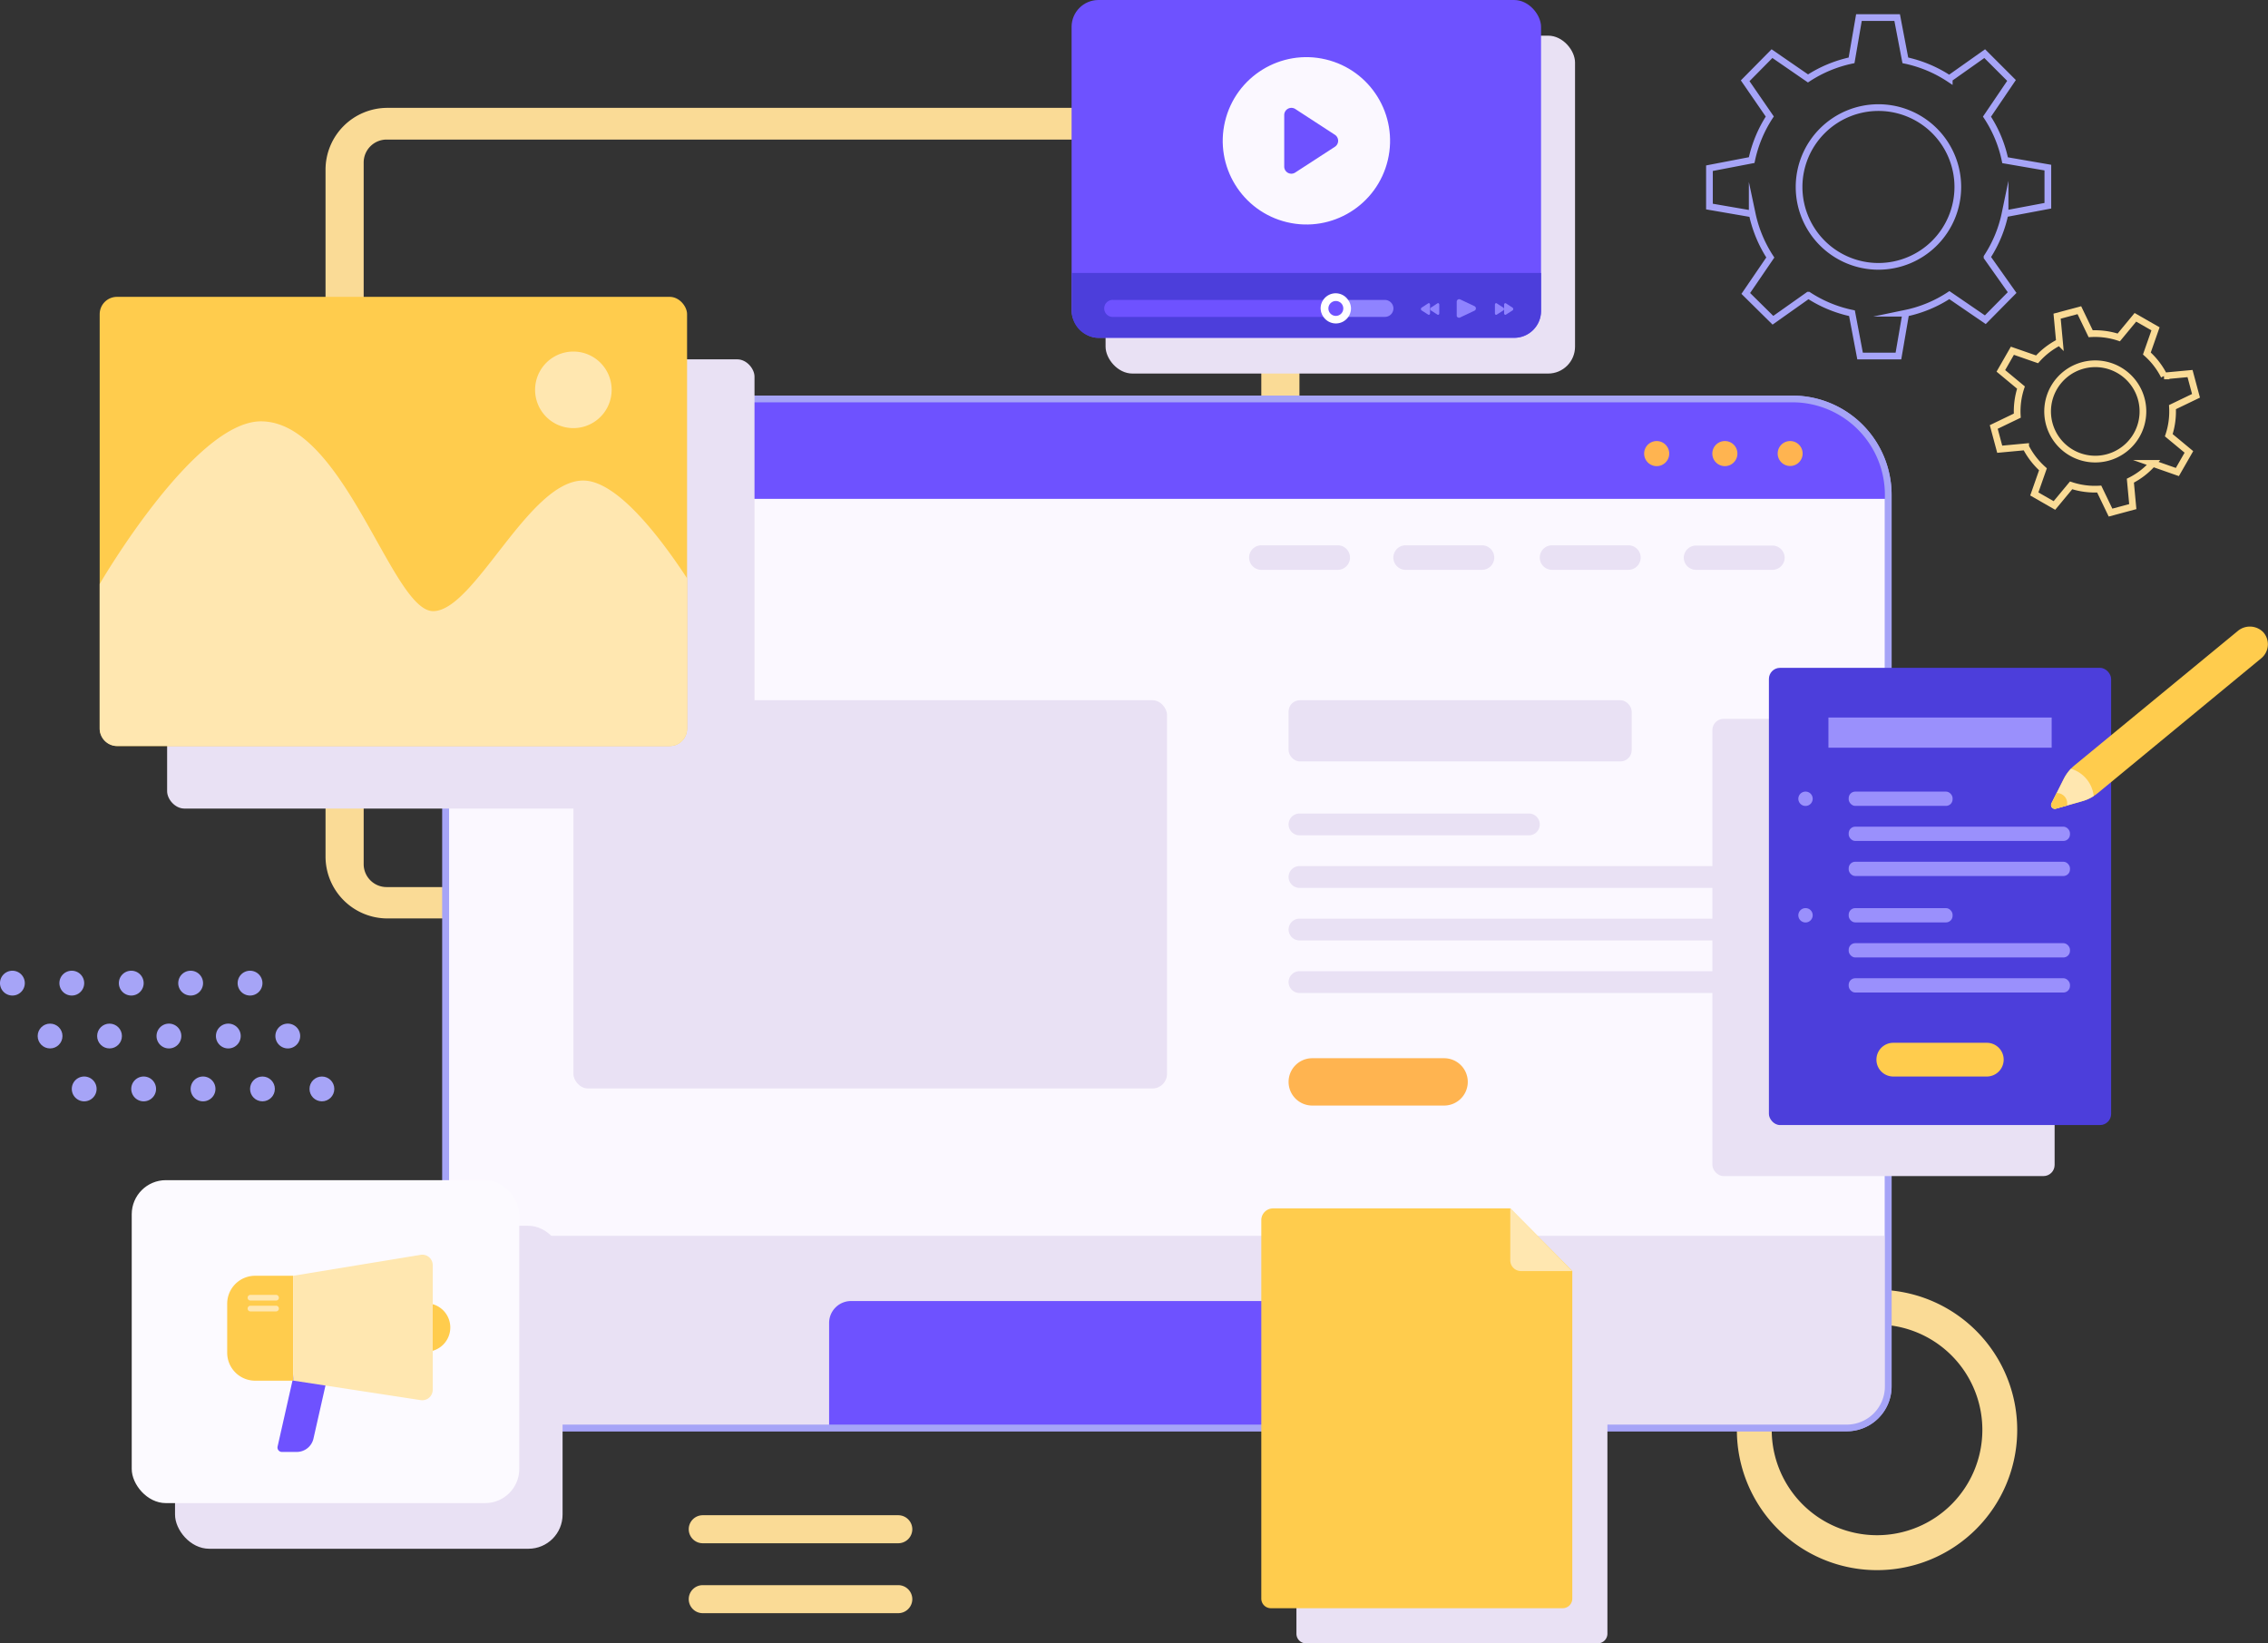 <svg xmlns="http://www.w3.org/2000/svg" viewBox="0 0 338.32 245.13"><rect x="0" y="0" width="338.32" height="245.13" fill="#333333" stroke="none"/><defs><style>.cls-1{isolation:isolate;}.cls-2{fill:#fadb96;}.cls-15,.cls-3{fill:#fbf8ff;}.cls-3,.cls-7{stroke:#a6a4f7;}.cls-18,.cls-3,.cls-7{stroke-miterlimit:10;}.cls-4{fill:#6e52ff;}.cls-5{fill:#ffb450;}.cls-6,.cls-8{fill:#e9e1f4;}.cls-18,.cls-7{fill:none;}.cls-8{mix-blend-mode:multiply;}.cls-9{fill:#ffcc4d;}.cls-10{fill:#ffe7b0;}.cls-11{fill:#4c3edb;}.cls-12{fill:#9a90fc;}.cls-13{fill:#8f83ff;}.cls-14{fill:#fff;}.cls-16{fill:#fcfaff;}.cls-17{fill:#a6a4f7;}.cls-18{stroke:#fadb96;}</style></defs><g class="cls-1"><g id="Layer_2" data-name="Layer 2"><g id="OBJECTS"><path class="cls-2" d="M48.56,25.32V127.79A9.24,9.24,0,0,0,57.79,137H184.6a9.24,9.24,0,0,0,9.24-9.24V25.32a9.23,9.23,0,0,0-9.24-9.23H57.79A9.23,9.23,0,0,0,48.56,25.32Zm136.17,107H57.67a3.42,3.42,0,0,1-3.42-3.42V24.24a3.42,3.42,0,0,1,3.42-3.42H184.73a3.42,3.42,0,0,1,3.42,3.42V128.87A3.42,3.42,0,0,1,184.73,132.29Z"/><path class="cls-2" d="M280,192.39a20.91,20.91,0,1,0,20.91,20.91A20.9,20.9,0,0,0,280,192.39ZM280,229a15.71,15.71,0,1,1,15.71-15.7A15.71,15.71,0,0,1,280,229Z"/><path class="cls-3" d="M281.67,73.81v133a6.19,6.19,0,0,1-6.19,6.19H72.68a6.19,6.19,0,0,1-6.19-6.19v-133a14.3,14.3,0,0,1,14.3-14.3H267.37A14.3,14.3,0,0,1,281.67,73.81Z"/><path class="cls-4" d="M281.67,73.81v.6H66.49v-.6a14.3,14.3,0,0,1,14.3-14.3H267.37A14.3,14.3,0,0,1,281.67,73.81Z"/><path class="cls-5" d="M104.16,85.7H78.33a3.12,3.12,0,0,1-3.13-3.12h0a3.12,3.12,0,0,1,3.13-3.12h25.83a3.12,3.12,0,0,1,3.12,3.12h0A3.12,3.12,0,0,1,104.16,85.7Z"/><path class="cls-6" d="M199.55,85H188.17a1.83,1.83,0,0,1-1.84-1.83h0a1.83,1.83,0,0,1,1.84-1.83h11.38a1.83,1.83,0,0,1,1.83,1.83h0A1.83,1.83,0,0,1,199.55,85Z"/><path class="cls-6" d="M221.06,85H209.68a1.83,1.83,0,0,1-1.83-1.83h0a1.83,1.83,0,0,1,1.83-1.83h11.38a1.83,1.83,0,0,1,1.84,1.83h0A1.83,1.83,0,0,1,221.06,85Z"/><path class="cls-6" d="M242.91,85H231.53a1.83,1.83,0,0,1-1.84-1.83h0a1.83,1.83,0,0,1,1.84-1.83h11.38a1.83,1.83,0,0,1,1.83,1.83h0A1.83,1.83,0,0,1,242.91,85Z"/><path class="cls-6" d="M264.42,85H253a1.83,1.83,0,0,1-1.83-1.83h0A1.83,1.83,0,0,1,253,81.38h11.38a1.83,1.83,0,0,1,1.84,1.83h0A1.83,1.83,0,0,1,264.42,85Z"/><rect class="cls-6" x="85.54" y="104.45" width="88.54" height="57.91" rx="2.16"/><rect class="cls-6" x="192.22" y="104.45" width="51.18" height="9.13" rx="1.68"/><path class="cls-6" d="M228.07,124.6H193.84a1.63,1.63,0,0,1-1.62-1.62h0a1.63,1.63,0,0,1,1.62-1.63h34.23a1.62,1.62,0,0,1,1.62,1.63h0A1.62,1.62,0,0,1,228.07,124.6Z"/><path class="cls-6" d="M262.32,132.44H193.84a1.63,1.63,0,0,1-1.62-1.62h0a1.63,1.63,0,0,1,1.62-1.63h68.48a1.62,1.62,0,0,1,1.62,1.63h0A1.62,1.62,0,0,1,262.32,132.44Z"/><path class="cls-6" d="M262.32,140.28H193.84a1.63,1.63,0,0,1-1.62-1.63h0a1.63,1.63,0,0,1,1.62-1.62h68.48a1.62,1.62,0,0,1,1.62,1.62h0A1.62,1.62,0,0,1,262.32,140.28Z"/><path class="cls-6" d="M262.32,148.12H193.84a1.63,1.63,0,0,1-1.62-1.63h0a1.63,1.63,0,0,1,1.62-1.62h68.48a1.62,1.62,0,0,1,1.62,1.62h0A1.62,1.62,0,0,1,262.32,148.12Z"/><path class="cls-5" d="M215.42,164.91H195.75a3.53,3.53,0,0,1-3.53-3.53h0a3.53,3.53,0,0,1,3.53-3.53h19.67a3.53,3.53,0,0,1,3.53,3.53h0A3.53,3.53,0,0,1,215.42,164.91Z"/><path class="cls-6" d="M281.67,184.34V206.8a6.19,6.19,0,0,1-6.19,6.19H72.68a6.19,6.19,0,0,1-6.19-6.19V184.34Z"/><path class="cls-4" d="M224.48,197.34V213H123.68V197.34a3.27,3.27,0,0,1,3.28-3.27H221.2A3.27,3.27,0,0,1,224.48,197.34Z"/><path class="cls-5" d="M249,67.65a1.87,1.87,0,1,1-1.87-1.86A1.87,1.87,0,0,1,249,67.65Z"/><path class="cls-5" d="M259.17,67.65a1.87,1.87,0,1,1-1.86-1.86A1.86,1.86,0,0,1,259.17,67.65Z"/><path class="cls-5" d="M268.9,67.65A1.86,1.86,0,1,1,267,65.79,1.86,1.86,0,0,1,268.9,67.65Z"/><path class="cls-7" d="M281.67,73.81v133a6.19,6.19,0,0,1-6.19,6.19H72.68a6.19,6.19,0,0,1-6.19-6.19v-133a14.3,14.3,0,0,1,14.3-14.3H267.37A14.3,14.3,0,0,1,281.67,73.81Z"/><rect class="cls-8" x="24.93" y="53.6" width="87.62" height="67.01" rx="2.58"/><rect class="cls-9" x="14.87" y="44.28" width="87.62" height="67" rx="2.58"/><path class="cls-10" d="M102.49,86.26V108.7a2.57,2.57,0,0,1-2.57,2.58H17.44a2.58,2.58,0,0,1-2.57-2.58V87.11S28.94,62.85,38.92,62.85c12.44,0,19.52,28.31,25.69,28.31S78.85,71.68,87,71.68C91.93,71.68,98.23,79.77,102.49,86.26Z"/><path class="cls-10" d="M91.24,58.14a5.71,5.71,0,1,1-5.7-5.7A5.71,5.71,0,0,1,91.24,58.14Z"/><rect class="cls-8" x="255.44" y="107.23" width="51.05" height="68.2" rx="1.66"/><rect class="cls-11" x="263.87" y="99.62" width="51.05" height="68.2" rx="1.66"/><rect class="cls-12" x="272.75" y="107.03" width="33.3" height="4.5"/><path class="cls-9" d="M296.37,160.58H282.42a2.51,2.51,0,0,1-2.51-2.52h0a2.51,2.51,0,0,1,2.51-2.51h13.95a2.51,2.51,0,0,1,2.52,2.51h0A2.52,2.52,0,0,1,296.37,160.58Z"/><rect class="cls-12" x="275.77" y="118.08" width="15.5" height="2.13" rx="0.98"/><rect class="cls-12" x="275.77" y="123.31" width="33.01" height="2.13" rx="0.98"/><rect class="cls-12" x="275.77" y="128.54" width="33.01" height="2.13" rx="0.98"/><path class="cls-12" d="M270.4,119.14a1.07,1.07,0,1,1-1.07-1.06A1.06,1.06,0,0,1,270.4,119.14Z"/><rect class="cls-12" x="275.77" y="135.46" width="15.5" height="2.13" rx="0.98"/><rect class="cls-12" x="275.77" y="140.69" width="33.01" height="2.13" rx="0.98"/><rect class="cls-12" x="275.77" y="145.92" width="33.01" height="2.13" rx="0.98"/><path class="cls-12" d="M270.4,136.52a1.07,1.07,0,1,1-1.07-1.06A1.06,1.06,0,0,1,270.4,136.52Z"/><path class="cls-9" d="M337.34,98.17l-24.42,20.14a6.51,6.51,0,0,1-.6.43,6.2,6.2,0,0,1-1.68.76l-3.95,1.12a.56.56,0,0,1-.66-.8l1.84-3.67a6.41,6.41,0,0,1,1.05-1.48,5.76,5.76,0,0,1,.57-.53l24.3-20a2.8,2.8,0,0,1,3.82.16A2.7,2.7,0,0,1,337.34,98.17Z"/><path class="cls-10" d="M312.32,118.74a6.2,6.2,0,0,1-1.68.76l-2.31.66-1.64.46a.56.56,0,0,1-.66-.8l.76-1.52,1.08-2.15a6.41,6.41,0,0,1,1.05-1.48A4.78,4.78,0,0,1,312.32,118.74Z"/><path class="cls-9" d="M308.33,120.16l-1.64.46a.56.56,0,0,1-.66-.8l.76-1.52A1.53,1.53,0,0,1,308.33,120.16Z"/><rect class="cls-8" x="164.92" y="5.32" width="70.03" height="50.4" rx="4.01"/><rect class="cls-4" x="159.85" width="70.03" height="50.4" rx="4.01"/><path class="cls-11" d="M229.88,40.72v5.66a4,4,0,0,1-4,4h-62a4,4,0,0,1-4-4V40.72Z"/><path class="cls-4" d="M197,46a2.32,2.32,0,0,0,.39,1.27H166.1a1.27,1.27,0,1,1,0-2.53h31.32A2.26,2.26,0,0,0,197,46Z"/><path class="cls-13" d="M207.86,46a1.27,1.27,0,0,1-1.28,1.27h-9.16A2.32,2.32,0,0,1,197,46a2.26,2.26,0,0,1,.39-1.26h9.16A1.28,1.28,0,0,1,207.86,46Z"/><path class="cls-14" d="M201.53,46a2.25,2.25,0,0,1-.4,1.27,2.25,2.25,0,0,1-3.71,0A2.32,2.32,0,0,1,197,46a2.26,2.26,0,0,1,.39-1.26,2.23,2.23,0,0,1,3.71,0A2.2,2.2,0,0,1,201.53,46Z"/><path class="cls-4" d="M200.38,46a1.11,1.11,0,1,1-1.1-1.1A1.11,1.11,0,0,1,200.38,46Z"/><path class="cls-13" d="M217.3,47.15V45a.37.37,0,0,1,.54-.33l2.11,1a.37.37,0,0,1,0,.67l-2.11,1A.37.37,0,0,1,217.3,47.15Z"/><path class="cls-13" d="M223,46.74V45.45c0-.17.14-.28.26-.21l1,.65a.26.26,0,0,1,0,.41l-1,.64C223.13,47,223,46.91,223,46.74Z"/><path class="cls-13" d="M224.37,46.74V45.45c0-.17.14-.28.26-.21l1,.65a.26.26,0,0,1,0,.41l-1,.64C224.51,47,224.37,46.91,224.37,46.74Z"/><path class="cls-13" d="M214.7,46.74V45.45c0-.17-.14-.28-.26-.21l-1,.65a.26.26,0,0,0,0,.41l1,.64C214.56,47,214.7,46.91,214.7,46.74Z"/><path class="cls-13" d="M213.32,46.74V45.45c0-.17-.14-.28-.26-.21l-1,.65a.26.26,0,0,0,0,.41l1,.64C213.18,47,213.32,46.91,213.32,46.74Z"/><circle class="cls-15" cx="194.86" cy="21" r="12.48" transform="translate(129.42 205.74) rotate(-76.64)"/><path class="cls-4" d="M191.57,24.84V17.16a1.07,1.07,0,0,1,1.65-.9l5.9,3.84a1.07,1.07,0,0,1,0,1.8l-5.9,3.83A1.06,1.06,0,0,1,191.57,24.84Z"/><rect class="cls-8" x="26.11" y="182.85" width="57.81" height="48.17" rx="5.09"/><rect class="cls-16" x="19.65" y="176.04" width="57.81" height="48.17" rx="5.09"/><path class="cls-4" d="M44.27,216.58H42.05a.66.66,0,0,1-.64-.81l2.4-10.62a.67.67,0,0,1,.64-.52h3.73a.67.67,0,0,1,.65.81l-2.07,9.15A2.56,2.56,0,0,1,44.27,216.58Z"/><path class="cls-9" d="M63.56,201.63H61.45V194.4h2.11A3.61,3.61,0,0,1,67.17,198h0A3.61,3.61,0,0,1,63.56,201.63Z"/><path class="cls-9" d="M38.06,190.3h5.68a0,0,0,0,1,0,0v15.65a0,0,0,0,1,0,0H38.06a4.17,4.17,0,0,1-4.17-4.17v-7.31A4.17,4.17,0,0,1,38.06,190.3Z"/><path class="cls-10" d="M43.74,190.3l19-3.12a1.55,1.55,0,0,1,1.81,1.54v18.59a1.56,1.56,0,0,1-1.8,1.54l-19-2.91Z"/><path class="cls-10" d="M41.17,194H37.36a.42.42,0,0,1-.42-.42h0a.42.42,0,0,1,.42-.43h3.81a.43.43,0,0,1,.43.43h0A.42.42,0,0,1,41.17,194Z"/><path class="cls-10" d="M41.17,195.62H37.36a.42.42,0,0,1-.42-.43h0a.42.42,0,0,1,.42-.42h3.81a.42.42,0,0,1,.43.42h0A.43.43,0,0,1,41.17,195.62Z"/><path class="cls-8" d="M195.15,185.49h35.38l9.25,9.32V243.7a1.44,1.44,0,0,1-1.44,1.43H194.82a1.43,1.43,0,0,1-1.43-1.43V187.24A1.75,1.75,0,0,1,195.15,185.49Z"/><path class="cls-9" d="M189.91,180.25h35.38l9.25,9.33v48.88a1.43,1.43,0,0,1-1.43,1.43H189.58a1.43,1.43,0,0,1-1.43-1.43V182A1.76,1.76,0,0,1,189.91,180.25Z"/><path class="cls-10" d="M225.29,180.25V188a1.6,1.6,0,0,0,1.6,1.6h7.65Z"/><path class="cls-17" d="M37.3,148.5a1.85,1.85,0,1,1,1.85-1.85A1.85,1.85,0,0,1,37.3,148.5Z"/><path class="cls-17" d="M28.44,148.5a1.85,1.85,0,1,1,1.85-1.85A1.85,1.85,0,0,1,28.44,148.5Z"/><path class="cls-17" d="M19.58,148.5a1.85,1.85,0,1,1,1.85-1.85A1.85,1.85,0,0,1,19.58,148.5Z"/><path class="cls-17" d="M10.71,148.5a1.85,1.85,0,1,1,1.85-1.85A1.85,1.85,0,0,1,10.71,148.5Z"/><path class="cls-17" d="M1.85,148.5a1.85,1.85,0,1,1,1.85-1.85A1.85,1.85,0,0,1,1.85,148.5Z"/><path class="cls-17" d="M42.93,156.39a1.85,1.85,0,1,1,1.85-1.85A1.85,1.85,0,0,1,42.93,156.39Z"/><path class="cls-17" d="M34.06,156.39a1.85,1.85,0,1,1,1.85-1.85A1.85,1.85,0,0,1,34.06,156.39Z"/><path class="cls-17" d="M25.2,156.39a1.85,1.85,0,1,1,1.85-1.85A1.85,1.85,0,0,1,25.2,156.39Z"/><circle class="cls-17" cx="16.34" cy="154.54" r="1.85"/><circle class="cls-17" cx="7.47" cy="154.54" r="1.85"/><circle class="cls-17" cx="48.02" cy="162.43" r="1.85"/><circle class="cls-17" cx="39.15" cy="162.43" r="1.85"/><path class="cls-17" d="M30.29,164.28a1.85,1.85,0,1,1,1.85-1.85A1.85,1.85,0,0,1,30.29,164.28Z"/><path class="cls-17" d="M21.43,164.28a1.85,1.85,0,1,1,1.85-1.85A1.85,1.85,0,0,1,21.43,164.28Z"/><path class="cls-17" d="M12.56,164.28a1.85,1.85,0,1,1,1.85-1.85A1.85,1.85,0,0,1,12.56,164.28Z"/><path class="cls-2" d="M134,230.2H104.82a2.09,2.09,0,0,1-2.08-2.09h0a2.09,2.09,0,0,1,2.08-2.09H134a2.1,2.1,0,0,1,2.09,2.09h0A2.1,2.1,0,0,1,134,230.2Z"/><path class="cls-2" d="M134,240.63H104.82a2.09,2.09,0,0,1-2.08-2.09h0a2.09,2.09,0,0,1,2.08-2.09H134a2.1,2.1,0,0,1,2.09,2.09h0A2.1,2.1,0,0,1,134,240.63Z"/><path class="cls-7" d="M299.1,31.89l6.38-1.2V25l-6.38-1.1h0a18.71,18.71,0,0,0-2.7-6.5L300.06,12l-4-4-5.29,3.74A19,19,0,0,0,284.22,9h0L283,2.62H277.3L276.2,9h0a19.09,19.09,0,0,0-6.5,2.7h0L264.33,8l-4,4.05L264,17.38a19.06,19.06,0,0,0-2.7,6.5h0L255,25.09v5.72l6.38,1.1a19.18,19.18,0,0,0,2.7,6.5l-3.66,5.36,4.05,4,5.29-3.74a18.93,18.93,0,0,0,6.5,2.69h0l1.21,6.39h5.72l1.1-6.39a18.79,18.79,0,0,0,6.5-2.7l5.36,3.67,4-4.05-3.74-5.29a18.9,18.9,0,0,0,2.69-6.51Zm-18.88,7.84a11.84,11.84,0,1,1,11.83-11.84A11.85,11.85,0,0,1,280.22,39.73Z"/><path class="cls-18" d="M321.12,69.12l3.68,1.29,1.72-3-3-2.49h0a11.34,11.34,0,0,0,.55-4.19l3.51-1.69-.89-3.32-3.87.36a11.24,11.24,0,0,0-2.57-3.35h0l1.29-3.68-3-1.72-2.48,3h0a11.34,11.34,0,0,0-4.19-.55h0l-1.69-3.51-3.32.89.36,3.87a11.4,11.4,0,0,0-3.35,2.57h0l-3.68-1.28-1.72,3,3,2.49a11.34,11.34,0,0,0-.55,4.19l-3.51,1.69.89,3.32,3.87-.36A11.58,11.58,0,0,0,304.75,70h0l-1.29,3.68,3,1.72,2.49-3a11.34,11.34,0,0,0,4.19.55l1.69,3.51,3.32-.89-.36-3.87a11.11,11.11,0,0,0,3.35-2.58ZM309,67.53a7.11,7.11,0,1,1,9.71-2.6A7.11,7.11,0,0,1,309,67.53Z"/></g></g></g></svg>